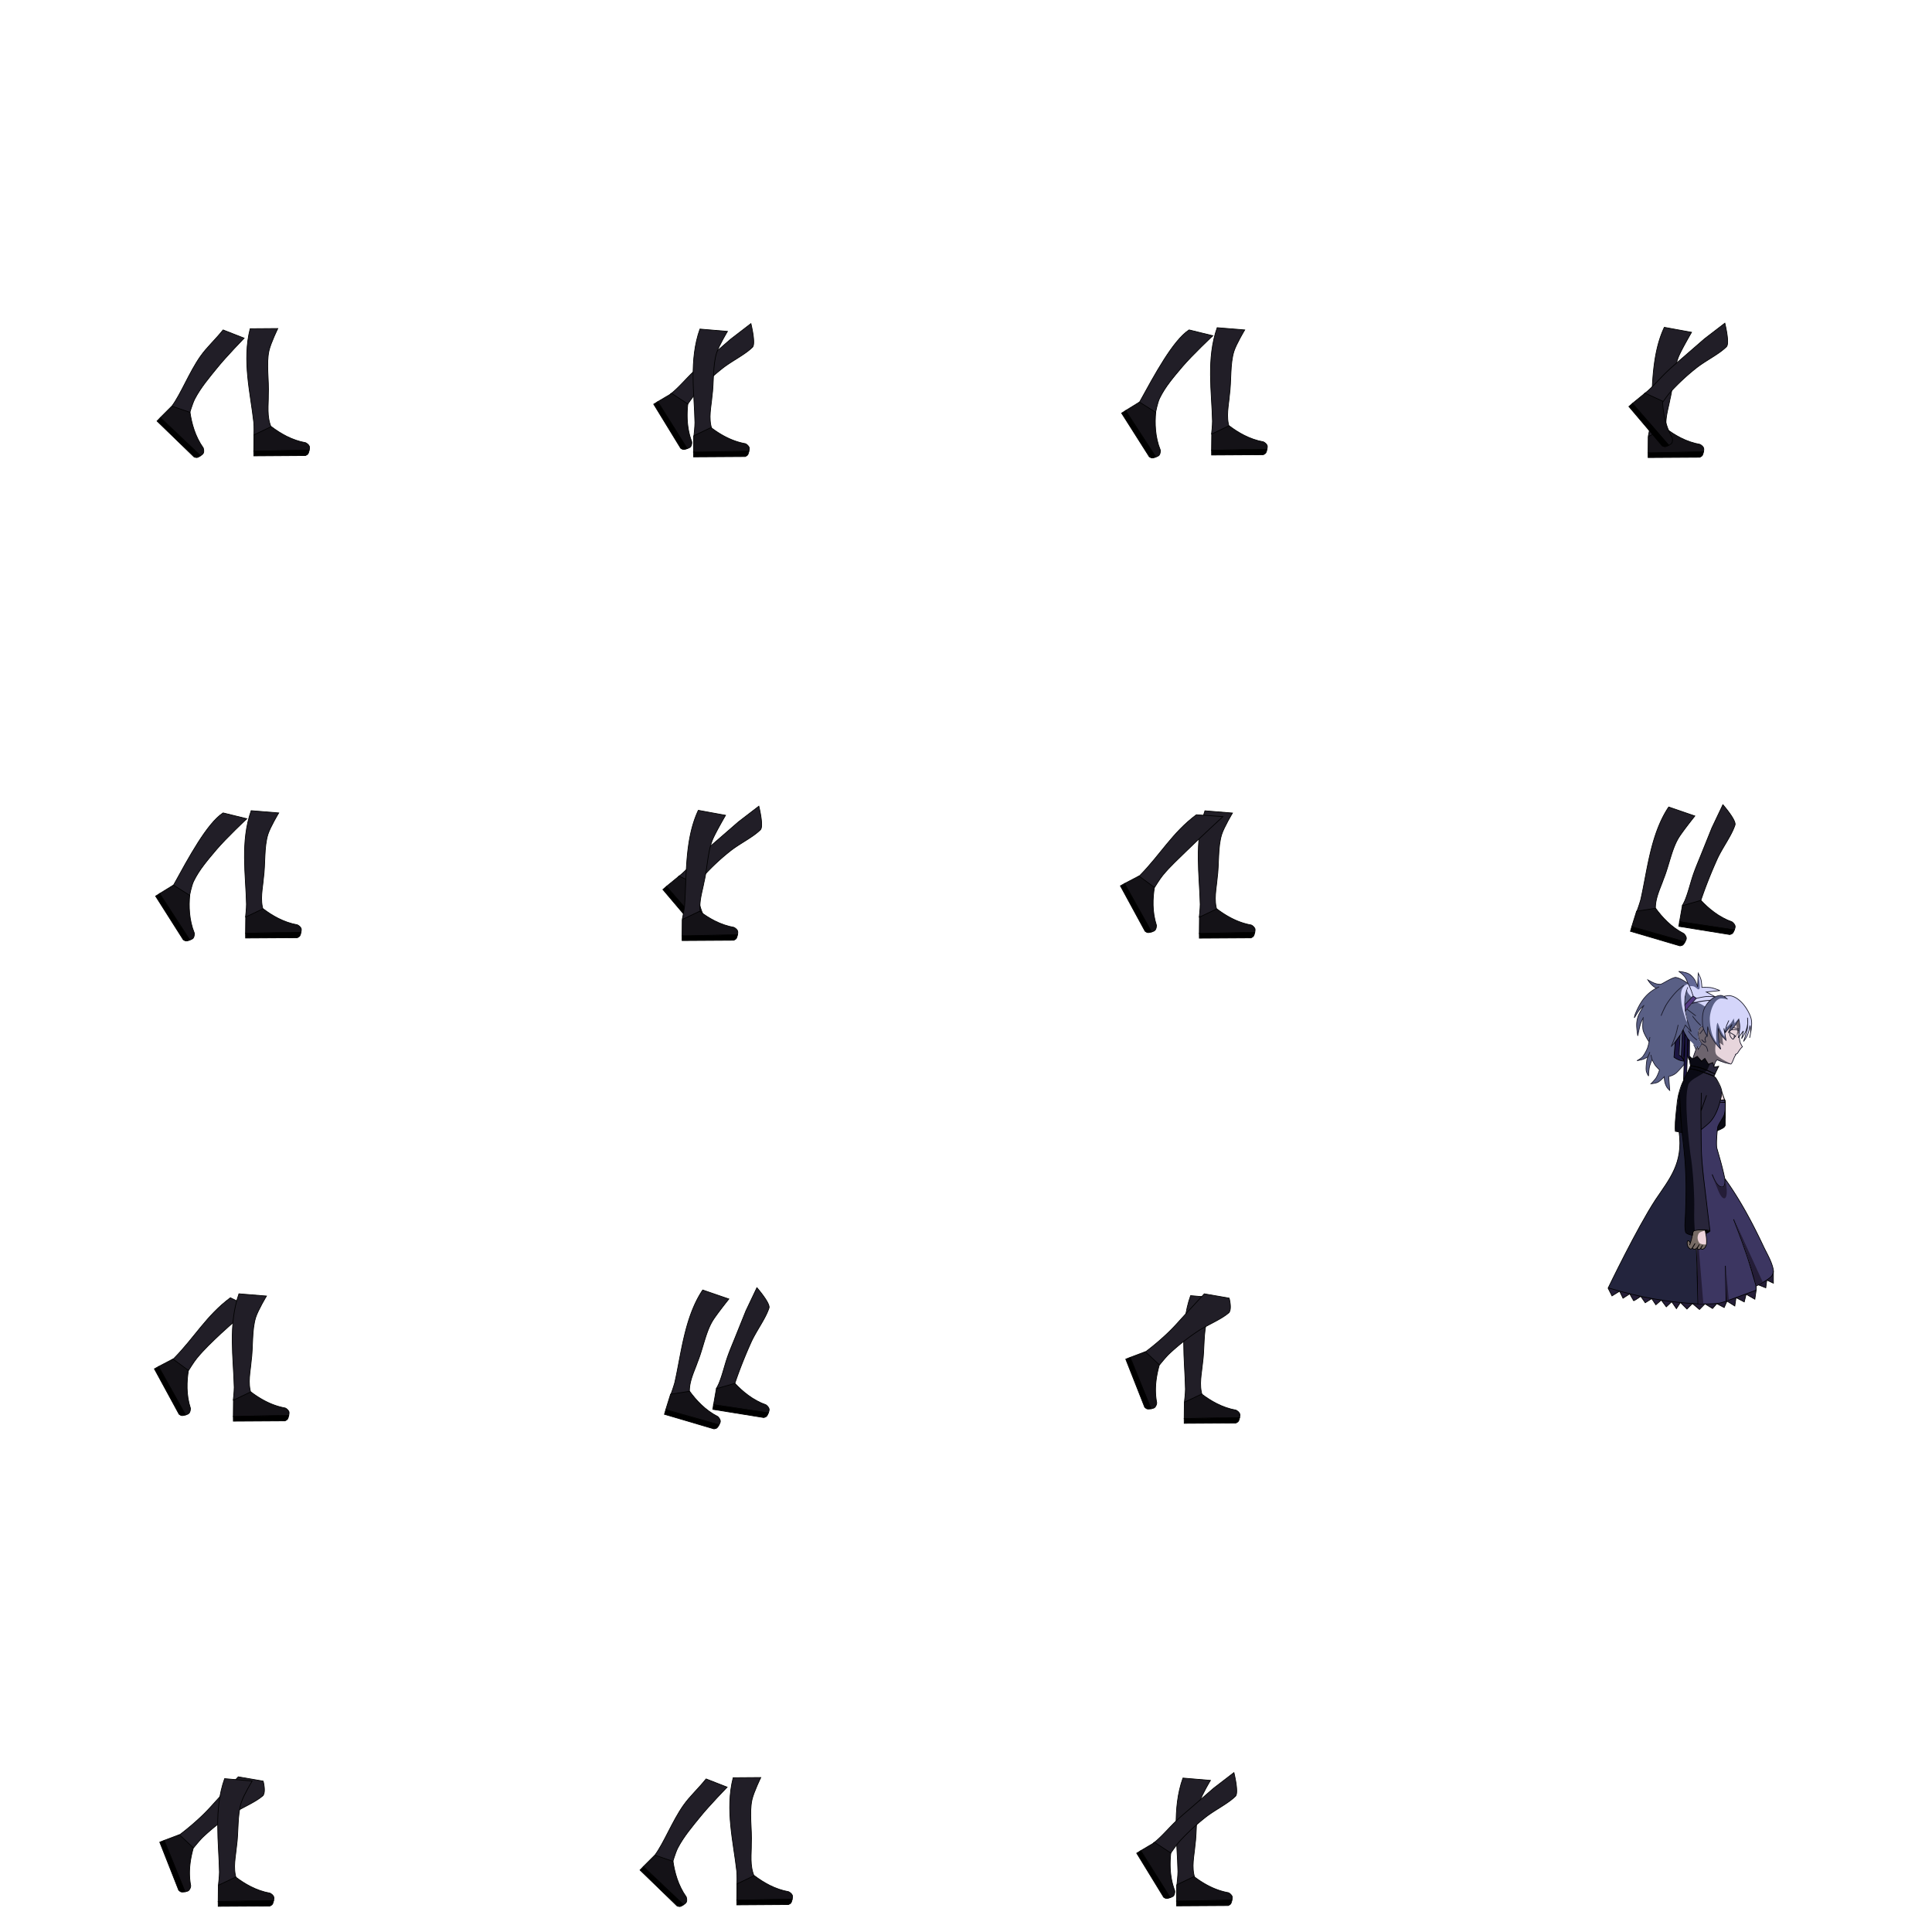 <svg xmlns:dc="http://purl.org/dc/elements/1.1/" xmlns:cc="http://creativecommons.org/ns#" xmlns:rdf="http://www.w3.org/1999/02/22-rdf-syntax-ns#" xmlns:svg="http://www.w3.org/2000/svg" xmlns="http://www.w3.org/2000/svg" width="128" height="128">
  <svg viewBox="0 0 712.089 1717" width="32" height="32">
    <g stroke="#000" stroke-width="2.5" fill-rule="evenodd">
      <path d="M386.8 1168.5c-29 112.9 1.3 229.8 12.8 332.7 1.5 15.1.7 45.6.7 45.6 31.8 3.2 49.8 5.8 61.3-28.3-16.3-37.3-9.6-79.4-10-114.2 2.6-53-8.1-110 2.2-157.4 6.3-27.7 31.3-79.1 31.3-79.1zm-21.4 33.5s-64.7 67.1-94 103.3c-29.2 35.9-59.7 71.6-81.2 112.5-9 17.3-19.7 55-19.7 55-25.4 12.4-46.1-8.1-61.6-29.5 32-43.4 62-121.2 101.2-176.7 23.8-33.6 48.9-54.6 80.5-93.8z" fill="#211e27"/>
      <path d="M400.2 1546l-.6 57.8 197-2.9s2.5-9.8.7-14.3c-2.2-5.6-7.8-9.9-13.2-12.8-50.2-9-91.3-34-122.1-57.3z" fill="#141217"/>
      <path d="M399.6 1603.7l.2 17 183.8-1.2c9.8-4.3 11-8.4 13.1-19.2z"/>
      <path d="M108.3 1443.7l-40.9 40.9 142.7 135.8s8.6-5.3 10.5-9.7c2.4-5.6 1.4-12.5-.5-18.4-29.5-41.7-41.4-88.2-47-126.4z" fill="#141217"/>
      <path d="M67.4 1484.6l-11.7 12.2 132 127.9c10 3.7 13.8 1.7 22.8-4.6z"/>
    </g>
  </svg>
  <svg viewBox="0 0 712.089 1717" width="32" height="32" y="32">
    <g stroke="#000" stroke-width="2.5" fill-rule="evenodd">
      <path d="M390.4 1164.8c-38.8 109.8-19 229-16.7 332.5.1 15.2-3.3 45.5-3.3 45.5 31.3 6 49 10.2 63.5-22.8-13-38.6-2.5-80 .2-114.6 7.3-52.6 1.6-110.3 16-156.6 8.8-27 38.3-76 38.3-76z" fill="#211e27"/>
      <path d="M371 1542.9l-.6 57.7 197-2.8s2.5-9.8.7-14.2c-2.2-5.7-7.7-10-13.2-12.9-50.2-9-91.3-34-122.1-57.3z" fill="#141217"/>
      <path d="M370.4 1600.6l.2 17 183.8-1.1c9.8-4.4 11-8.5 13.1-19.3z"/>
      <path d="M375 1193.4s-74.8 70.5-107.9 109.7c-29.8 35.4-61 70.9-81.2 112.6-7.9 16.3-14.7 52.5-14.7 52.5-25.4 12.3-50.2-6.2-65.7-27.6 0 0 6-6.7 8.5-10.4 54.3-98.7 119.5-220.3 176.6-257.5z" fill="#211e27"/>
      <path d="M114.1 1429.3L65 1459.5l107 165.4s9.6-3.2 12.4-7c3.7-5 4.3-11.9 3.9-18-19-47.4-19.7-95.4-16.3-134z" fill="#141217"/>
      <path d="M64.9 1459.5l-14.3 9.1 98.5 155.2c8.9 6 13 4.9 23.3 1z"/>
    </g>
  </svg>
  <svg viewBox="0 0 712.089 1717" width="32" height="32" y="64">
    <g stroke="#000" stroke-width="2.5" fill-rule="evenodd">
      <path d="M388.6 1214.6s-72.2 60.3-106.4 92.6c-29.6 28-59.5 56-85.3 87.6-10.6 13-28.3 41.9-28.3 41.9-26.3 10.1-49.5-10.4-63.1-33 0 0 7-5.7 10.3-8.8 73.1-74 115.4-152.3 200.7-215.6z" fill="#211e27"/>
      <path d="M346.9 1165.2c-38.8 109.8-19.1 229-16.8 332.5.1 15.2-3.3 45.5-3.3 45.5 31.4 6 49 10.2 63.5-22.8-13-38.6-2.5-80 .2-114.6 7.3-52.6 1.7-110.3 16.1-156.6 8.8-27 38.3-76 38.3-76z" fill="#211e27"/>
      <path d="M327.4 1543.4l-.5 57.7 197-2.8s2.4-9.8.7-14.2a28 28 0 0 0-13.2-12.9c-50.3-9-91.4-34-122.2-57.3z" fill="#141217"/>
      <path d="M326.9 1601.1l.2 17 183.8-1.1c9.7-4.4 11-8.5 13-19.3z"/>
      <path d="M112.3 1397.1L61 1423.9l95.7 172.2s9.8-2.5 12.8-6c4-4.8 5.1-11.6 5.1-17.8-15.8-48.6-13.2-96.5-7.2-134.7z" fill="#141217"/>
      <path d="M61.1 1423.9l-14.8 8.2 87.8 161.4c8.5 6.5 12.7 5.7 23.2 2.4z"/>
    </g>
  </svg>
  <svg viewBox="0 0 712.089 1717" width="32" height="32" y="96">
    <g stroke="#000" stroke-width="2.5" fill-rule="evenodd">
      <path d="M431 1233.4c-30.1 25.6-79 43.6-116 69.3a779.7 779.7 0 0 0-95.5 76.4c-12.1 11.6-33.2 38-33.2 38-27.5 7-47.9-16.3-58.6-40.4 0 0 7.6-4.8 11.2-7.5a891.8 891.8 0 0 0 78.7-67.3c22.5-21.6 42.7-45.5 64-68.4l63-68.2 88.5 15.4s11.2 41.3-2.2 52.7z" fill="#211e27"/>
      <path d="M296 1171.8c-39.3 109.6-20.2 229-18.4 332.4 0 15.2-3.6 45.5-3.6 45.5 31.4 6.1 49 10.4 63.7-22.5-12.8-38.7-2.2-80 .8-114.6 7.5-52.5 2.2-110.3 16.9-156.5 8.8-27 38.6-75.8 38.6-75.8z" fill="#211e27"/>
      <path d="M273.6 1551.1l-.5 57.7 197-2.8s2.4-9.8.6-14.2c-2.2-5.7-7.7-10-13.1-12.9-50.3-9-91.4-34-122.2-57.3z" fill="#141217"/>
      <path d="M273 1608.8l.2 17 183.9-1.1c9.7-4.4 11-8.5 13-19.3z"/>
      <path d="M135.2 1371l-54 20.3 73.7 182.7s10-1.3 13.5-4.5a27.3 27.3 0 0 0 7.2-17c-9.6-50-1.2-97.4 9.4-134.6z" fill="#141217"/>
      <path d="M81.1 1391.3l-15.7 6.3 67.4 171c7.5 7.5 11.9 7.2 22.6 5.3z"/>
    </g>
  </svg>
  <svg viewBox="0 0 712.089 1717" width="32" height="32" x="32">
    <g stroke="#000" stroke-width="2.5" fill-rule="evenodd">
      <path d="M455.5 1234.3c-28 27.8-75.4 49.5-110.3 78a778 778 0 0 0-89.3 83.5c-11.2 12.6-30.2 40.5-30.2 40.5-26.8 9-49-12.6-61.6-35.9 0 0 7.3-5.3 10.7-8.3 25.9-22.8 48-49.5 73.3-73.1 18-16.9 37-32.6 55.7-48.9l74-64.3 72.2-55.5s18 71.6 5.5 84z" fill="#211e27"/>
      <path d="M268.7 1169.7c-39.2 109.7-19.8 229-17.8 332.4 0 15.3-3.4 45.5-3.4 45.5 31.3 6.1 49 10.4 63.6-22.6-12.9-38.6-2.3-79.9.5-114.5 7.4-52.6 2-110.4 16.6-156.6 8.8-27 38.4-75.9 38.4-75.9z" fill="#211e27"/>
      <path d="M246.3 1549.4l-.5 57.7 197-2.8s2.4-9.8.7-14.2a28 28 0 0 0-13.2-12.9c-50.3-9-91.4-34-122.2-57.3z" fill="#141217"/>
      <path d="M245.8 1607.2l.2 17 183.8-1.1c9.7-4.4 11-8.5 13-19.3z"/>
      <path d="M168.4 1398.5l-49.7 29.4 104.3 167s9.7-2.9 12.6-6.7a27.2 27.2 0 0 0 4.1-17.9c-18.2-47.7-18.1-95.8-14-134.2z" fill="#141217"/>
      <path d="M118.7 1427.9l-14.4 8.9 96 156.8c8.7 6 13 5 23.2 1.2z"/>
    </g>
  </svg>
  <svg viewBox="0 0 712.089 1717" width="32" height="32" x="32" y="32">
    <g stroke="#000" stroke-width="2.5" fill-rule="evenodd">
      <path d="M483.7 1232.8c-28 27.8-75.4 49.5-110.3 78a778 778 0 0 0-89.3 83.5c-11.2 12.6-30.2 40.5-30.2 40.5-26.8 9-49-12.6-61.6-35.9 0 0 7.3-5.3 10.7-8.3 25.9-22.8 48-49.5 73.2-73.1 18-16.9 37.1-32.6 55.7-48.9l74-64.3 72.3-55.5s18 71.6 5.5 84z" fill="#211e27"/>
      <path d="M194.4 1397.5l-44.7 36.6 128.7 149.2s9-4.4 11.4-8.6a27.3 27.3 0 0 0 1.3-18.3c-25.3-44.4-32.5-91.9-34.4-130.5z" fill="#141217"/>
      <path d="M149.7 1434.1l-12.8 11 118.8 140.2c9.6 4.7 13.6 3 23.2-2.3z"/>
      <path d="M263 1163.5c-49.6 105.4-41 238.1-49 341.3a570.7 570.7 0 0 1-7.9 44.9c30.6 9.1 47.8 15 65.5-16.3-9-39.7 5.4-79.8 11.6-114 12.5-51.6 12.6-109.6 31.6-154.3 11.4-26 45-83.9 45-83.9z" fill="#211e27"/>
      <path d="M205.7 1551.9l-.5 57.7 197-2.8s2.4-9.8.6-14.3c-2.2-5.7-7.7-9.9-13.1-12.8-50.3-9-91.4-34-122.2-57.3z" fill="#141217"/>
      <path d="M205.2 1609.6l.1 17 183.8-1.1c9.8-4.4 11-8.5 13.1-19.3z"/>
    </g>
  </svg>
  <svg viewBox="0 0 712.089 1717" width="32" height="32" x="32" y="64">
    <g stroke="#000" stroke-width="2.5" fill-rule="evenodd">
      <path d="M514.3 1215.8c-12.2 37.5-43.7 78.8-62.7 119.6a1691 1691 0 0 0-46.3 113 1739 1739 0 0 0-12.5 35.4c-19.8 20.2-44 33.2-65.7 18.2 0 0 6.6-11.7 9.1-18 13.2-31.8 20.3-66 32-98.4 8.3-23.2 18.2-45.9 27.3-68.8l36.6-91 39.1-82.3s48.6 55.6 43.1 72.3z" fill="#211e27"/>
      <path d="M327.1 1502.6l-10 56.9 194.7 29.6s4-9.3 3-14c-1.2-6-6-11-10.8-14.8-48.1-17.2-84.5-48.6-111-76.7z" fill="#141217"/>
      <path d="M317 1559.4l-2.5 16.7 181.4 29.2c10.4-2.7 12.3-6.5 16.1-16.8z"/>
      <path d="M278.6 1151.7c-64.8 96.8-76.3 229.3-99.6 330.1a555.3 555.3 0 0 1-14.5 43.2c28.9 13.6 45 22 67.2-6.3-3-40.6 17.3-78 28.5-111 20-49.1 28.9-106.5 54.4-147.7 15.1-24 57-76.3 57-76.3z" fill="#211e27"/>
      <path d="M164.4 1522.2l-17.2 55.1 189.4 54s5.2-8.6 4.8-13.4c-.5-6-4.6-11.7-8.9-16-45.5-23.2-77.7-59-100.5-90.2z" fill="#141217"/>
      <path d="M147.2 1577.4l-4.7 16.3 176.3 51.9c10.6-1.4 13-5 18-14.6z"/>
    </g>
  </svg>
  <svg viewBox="0 0 712.089 1717" width="32" height="32" x="32" y="96">
    <g stroke="#000" stroke-width="2.5" fill-rule="evenodd">
      <path d="M386.8 1168.5c-29 112.9 1.3 229.8 12.8 332.7 1.5 15.1.7 45.6.7 45.6 31.8 3.2 49.8 5.8 61.3-28.3-16.3-37.3-9.6-79.4-10-114.2 2.6-53-8.1-110 2.2-157.4 6.3-27.7 31.3-79.1 31.3-79.1zm-21.4 33.5s-64.7 67.1-94 103.3c-29.2 35.9-59.7 71.6-81.2 112.5-9 17.3-19.7 55-19.7 55-25.4 12.4-46.1-8.1-61.6-29.5 32-43.4 62-121.2 101.2-176.7 23.8-33.6 48.9-54.6 80.5-93.8z" fill="#211e27"/>
      <path d="M400.2 1546l-.6 57.8 197-2.9s2.5-9.8.7-14.3c-2.2-5.6-7.8-9.9-13.2-12.8-50.2-9-91.3-34-122.1-57.3z" fill="#141217"/>
      <path d="M399.6 1603.7l.2 17 183.8-1.2c9.8-4.3 11-8.4 13.1-19.2z"/>
      <path d="M108.3 1443.7l-40.9 40.9 142.7 135.8s8.6-5.3 10.5-9.7c2.4-5.6 1.4-12.5-.5-18.4-29.5-41.7-41.4-88.2-47-126.4z" fill="#141217"/>
      <path d="M67.4 1484.6l-11.7 12.2 132 127.9c10 3.7 13.8 1.7 22.8-4.6z"/>
    </g>
  </svg>
  <svg viewBox="0 0 712.089 1717" width="32" height="32" x="64">
    <g stroke="#000" stroke-width="2.5" fill-rule="evenodd">
      <path d="M390.4 1164.8c-38.8 109.8-19 229-16.7 332.5.1 15.2-3.3 45.5-3.3 45.5 31.3 6 49 10.2 63.5-22.8-13-38.6-2.5-80 .2-114.6 7.3-52.6 1.6-110.3 16-156.6 8.8-27 38.3-76 38.3-76z" fill="#211e27"/>
      <path d="M371 1542.9l-.6 57.7 197-2.8s2.5-9.8.7-14.2c-2.2-5.7-7.7-10-13.2-12.9-50.2-9-91.3-34-122.1-57.3z" fill="#141217"/>
      <path d="M370.4 1600.6l.2 17 183.8-1.1c9.8-4.4 11-8.5 13.1-19.3z"/>
      <path d="M375 1193.4s-74.8 70.5-107.9 109.7c-29.8 35.4-61 70.9-81.2 112.6-7.9 16.3-14.7 52.5-14.7 52.5-25.4 12.3-50.2-6.2-65.7-27.6 0 0 6-6.7 8.5-10.4 54.3-98.7 119.5-220.3 176.6-257.5z" fill="#211e27"/>
      <path d="M114.1 1429.3L65 1459.5l107 165.4s9.6-3.2 12.4-7c3.7-5 4.3-11.9 3.9-18-19-47.4-19.7-95.4-16.3-134z" fill="#141217"/>
      <path d="M64.9 1459.5l-14.3 9.1 98.5 155.2c8.9 6 13 4.9 23.3 1z"/>
    </g>
  </svg>
  <svg viewBox="0 0 712.089 1717" width="32" height="32" x="64" y="32">
    <g stroke="#000" stroke-width="2.5" fill-rule="evenodd">
      <path d="M346.9 1165.2c-38.8 109.8-19.1 229-16.8 332.5.1 15.2-3.3 45.5-3.3 45.5 31.4 6 49 10.2 63.5-22.8-13-38.6-2.5-80 .2-114.6 7.3-52.6 1.7-110.3 16.1-156.6 8.8-27 38.3-76 38.3-76z" fill="#211e27"/>
      <path d="M410.8 1185.9s-86.6 80-128.6 121.3c-29 28.6-59.5 56-85.3 87.6-10.6 13-28.3 41.9-28.3 41.9-26.3 10.2-49.5-10.4-63.1-33 0 0 7-5.7 10.3-8.8 73.1-74 115.4-152.2 200.7-215.6z" fill="#211e27"/>
      <path d="M327.4 1543.4l-.5 57.7 197-2.8s2.4-9.8.7-14.2a28 28 0 0 0-13.2-12.9c-50.3-9-91.4-34-122.2-57.3z" fill="#141217"/>
      <path d="M326.9 1601.1l.2 17 183.8-1.1c9.7-4.4 11-8.5 13-19.3z"/>
      <path d="M112.3 1397.1L61 1423.9l95.7 172.2s9.8-2.5 12.8-6c4-4.8 5.1-11.6 5.1-17.8-15.8-48.6-13.2-96.5-7.2-134.7z" fill="#141217"/>
      <path d="M61.1 1423.9l-14.8 8.2 87.8 161.4c8.5 6.5 12.7 5.7 23.2 2.4z"/>
    </g>
  </svg>
  <svg viewBox="0 0 712.089 1717" width="32" height="32" x="64" y="64">
    <g stroke="#000" stroke-width="2.5" fill-rule="evenodd">
      <path d="M296 1171.8c-39.3 109.6-20.2 229-18.4 332.4 0 15.2-3.6 45.5-3.6 45.5 31.4 6.1 49 10.4 63.7-22.5-12.8-38.7-2.2-80 .8-114.6 7.5-52.5 2.2-110.3 16.9-156.5 8.8-27 38.6-75.8 38.6-75.8z" fill="#211e27"/>
      <path d="M431 1233.4c-30.1 25.6-79 43.6-116 69.3a779.7 779.7 0 0 0-95.5 76.4c-12.1 11.6-33.2 38-33.2 38-27.5 7-47.9-16.3-58.6-40.4 0 0 7.6-4.8 11.2-7.5a891.8 891.8 0 0 0 78.7-67.3c22.5-21.6 42.7-45.5 64-68.4l63-68.2 88.5 15.4s11.2 41.3-2.2 52.7z" fill="#211e27"/>
      <path d="M273.6 1551.1l-.5 57.7 197-2.8s2.4-9.8.6-14.2c-2.2-5.7-7.7-10-13.1-12.9-50.3-9-91.4-34-122.2-57.3z" fill="#141217"/>
      <path d="M273 1608.8l.2 17 183.9-1.1c9.7-4.4 11-8.5 13-19.3z"/>
      <path d="M135.2 1371l-54 20.3 73.7 182.7s10-1.3 13.5-4.5a27.3 27.3 0 0 0 7.2-17c-9.6-50-1.2-97.4 9.4-134.6z" fill="#141217"/>
      <path d="M81.1 1391.3l-15.7 6.3 67.4 171c7.5 7.5 11.9 7.2 22.6 5.3z"/>
    </g>
  </svg>
  <svg viewBox="0 0 712.089 1717" width="32" height="32" x="64" y="96">
    <g stroke="#000" stroke-width="2.5" fill-rule="evenodd">
      <path d="M268.7 1169.7c-39.2 109.7-19.8 229-17.8 332.4 0 15.3-3.4 45.5-3.4 45.5 31.3 6.1 49 10.4 63.6-22.6-12.9-38.6-2.3-79.9.5-114.5 7.4-52.6 2-110.4 16.6-156.6 8.8-27 38.4-75.9 38.4-75.9z" fill="#211e27"/>
      <path d="M455.5 1234.3c-28 27.8-75.4 49.5-110.3 78a778 778 0 0 0-89.3 83.5c-11.2 12.6-30.2 40.5-30.2 40.5-26.8 9-49-12.6-61.6-35.9 0 0 7.3-5.3 10.7-8.3 25.9-22.8 48-49.5 73.3-73.1 18-16.9 37-32.6 55.7-48.9l74-64.3 72.2-55.5s18 71.6 5.5 84z" fill="#211e27"/>
      <path d="M246.3 1549.4l-.5 57.7 197-2.8s2.4-9.8.7-14.2a28 28 0 0 0-13.2-12.9c-50.3-9-91.4-34-122.2-57.3z" fill="#141217"/>
      <path d="M245.8 1607.2l.2 17 183.8-1.1c9.7-4.4 11-8.5 13-19.3z"/>
      <path d="M168.4 1398.5l-49.7 29.4 104.3 167s9.7-2.9 12.6-6.7a27.2 27.2 0 0 0 4.1-17.9c-18.2-47.7-18.1-95.8-14-134.2z" fill="#141217"/>
      <path d="M118.7 1427.9l-14.4 8.9 96 156.8c8.7 6 13 5 23.2 1.2z"/>
    </g>
  </svg>
  <svg viewBox="0 0 712.089 1717" width="32" height="32" x="96">
    <g stroke="#000" stroke-width="2.5" fill-rule="evenodd">
      <path d="M263 1163.5c-49.6 105.4-41 238.1-49 341.3a570.7 570.7 0 0 1-7.9 44.9c30.6 9.1 47.8 15 65.5-16.3-9-39.7 5.4-79.8 11.6-114 12.5-51.6 12.6-109.6 31.6-154.3 11.4-26 45-83.9 45-83.9z" fill="#211e27"/>
      <path d="M483.7 1232.8c-28 27.8-75.4 49.5-110.3 78a778 778 0 0 0-89.3 83.5c-11.2 12.6-30.2 40.5-30.2 40.5-26.8 9-49-12.6-61.6-35.9 0 0 7.3-5.3 10.7-8.3 25.9-22.8 48-49.5 73.2-73.1 18-16.9 37.1-32.6 55.7-48.9l74-64.3 72.3-55.5s18 71.6 5.5 84z" fill="#211e27"/>
      <path d="M205.7 1551.9l-.5 57.7 197-2.8s2.4-9.8.6-14.3c-2.2-5.7-7.7-9.9-13.1-12.8-50.3-9-91.4-34-122.2-57.3z" fill="#141217"/>
      <path d="M205.2 1609.6l.1 17 183.8-1.1c9.8-4.4 11-8.5 13.1-19.3z"/>
      <path d="M194.4 1397.5l-44.7 36.6 128.7 149.2s9-4.4 11.4-8.6a27.3 27.3 0 0 0 1.3-18.3c-25.3-44.4-32.5-91.9-34.4-130.5z" fill="#141217"/>
      <path d="M149.7 1434.1l-12.8 11 118.8 140.2c9.6 4.7 13.6 3 23.2-2.3z"/>
    </g>
  </svg>
  <svg viewBox="0 0 712.089 1717" width="32" height="32" x="96" y="32">
    <g stroke="#000" stroke-width="2.5" fill-rule="evenodd">
      <path d="M514.3 1215.8c-12.2 37.5-43.7 78.8-62.7 119.6a1691 1691 0 0 0-46.3 113 1739 1739 0 0 0-12.5 35.4c-19.8 20.2-44 33.2-65.7 18.2 0 0 6.6-11.7 9.1-18 13.2-31.8 20.3-66 32-98.4 8.3-23.2 18.2-45.9 27.3-68.8l36.6-91 39.1-82.3s48.6 55.6 43.1 72.3z" fill="#211e27"/>
      <path d="M327.1 1502.6l-10 56.9 194.7 29.6s4-9.3 3-14c-1.2-6-6-11-10.8-14.8-48.1-17.2-84.5-48.6-111-76.7z" fill="#141217"/>
      <path d="M317 1559.4l-2.5 16.7 181.4 29.2c10.4-2.7 12.3-6.5 16.1-16.8z"/>
      <path d="M278.6 1151.7c-64.8 96.8-76.3 229.3-99.6 330.1a555.3 555.3 0 0 1-14.5 43.2c28.9 13.6 45 22 67.2-6.3-3-40.6 17.3-78 28.5-111 20-49.1 28.9-106.5 54.4-147.7 15.1-24 57-76.3 57-76.3z" fill="#211e27"/>
      <path d="M164.4 1522.2l-17.2 55.1 189.4 54s5.2-8.6 4.8-13.4c-.5-6-4.6-11.7-8.9-16-45.5-23.2-77.7-59-100.5-90.2z" fill="#141217"/>
      <path d="M147.2 1577.4l-4.7 16.3 176.3 51.9c10.6-1.4 13-5 18-14.6z"/>
    </g>
  </svg>
  <svg viewBox="0 0 712.089 1717" width="32" height="32" x="96" y="64">
    <g fill-rule="evenodd">
      <path stroke-width="2.5" stroke="#000" d="M650.7 1084.5v43.1l-23.5-11-3.5 27.4-34.8-13.8.5 22.7-4.6 31.7-31-17.8-6.7 27.4-29.2-15.3-4.3 29.8-27.8-17.4-10 22.9-26.4-13.9-14.9 17.3-26.9-16.6-19.7 20-25-21.1-19.5 19.6-23.2-23.2-14.2 21.8-16.8-24.6-19.2 18.2-17.8-24-19.3 16.8-14.6-22-23.1 14.6-16-22.8s-23.2 16.4-25 15.3a244 244 0 0 1-13.9-24.2l-24.2 15.6-12.1-25-27 16.8-13.6-27 103-30z" fill="#241d37"/>
      <path stroke-width="2.5" stroke="#000" d="M451.4 584.3s-4.5 41.7-2 61.8c11 39.2 20.6 70.1 28.8 110.9 0 0 2.6 26-6.8 28.2-19 4.6-32.3-29-38.3-44.3 5.6 13.7 18.8 48.6 37.7 44.4 9.8-2.2 7.8-29 7.8-29 53.8 75 96.6 155.3 135.9 238.5 12.8 27.4 29.7 53.9 35.7 83.6a30 30 0 0 1-6.5 24.7c-14 15-54.5 34.8-54.5 34.8s-26.3-91.5-41.7-136.6c-11.6-34-38.3-100.7-38.3-100.7s26.2 67.5 37.8 101.7c15.2 45 33.9 89.3 41.8 136 .8 4.7.5 14.1.5 14.1l-106.6 39.2-2.7-125.8 2.5 126s-17 5.7-25.7 7c-25 3.7-76 2.1-76 2.1l-5.6-727 103.3 2.5 1.5 8.9-.5 53.9z" fill="#3c3661"/>
      <path d="M383.6 1199.9l18.1.2-23.6-286.3z" fill="#241d37"/>
      <path stroke-width="2.5" stroke="#000" d="M315.6 591c14.6 109.6-33.1 164.7-84 240.1-66 100.9-168 313-168 313 107.2 32.7 207 50.9 318.9 57L365.4 586z" fill="#23243d"/>
      <path d="M468.2 452.2l-6 25.3 15.4-2zm60.6-202.9L532 269l8.4 18.4-13 17-4.3 6.6-7.1 3 .5 2.4-12.8 26.5-4.8 6.2-84-41.3 40.4-122 87.4 12.2z" fill="#e7d5dc"/>
      <path d="M499.8 347.3s-24.4-11-35.3-18.6c-6.6-4.6-14.6-9-18-16.3-5.3-12-.4-39.3-.4-39.3l9.5-48.7 14.2 26.4c-.3 10.8 1.3 21.1 3.8 31.6L458.3 272l4.3 22.6-29.8-38.5-15.5-38.3-2.6 29.7-15.6-33.2-11.7 7.1-3.8 20.1 2.3 17 9.4 18-11.6 19.4-2.5-10.1-9.3 19.1-12.6 36.3 79 18.6 8.4-21.9 4.8-3.5s28 10.6 29 10.8c1 .3 19.3 2 19.3 2zm9.1-89l.8-13.3 7 5.2zm8.2-50.3a47.8 47.8 0 0 1 .3 42.9s18.8-22.2 20.9-36c1.6-11-9.1-32.2-9.1-32.2z" fill="#6d646e"/>
      <path stroke-width="2.5" stroke="#000" d="M407.3 937.7s7.6 32.1 5.6 48.2a29.5 29.5 0 0 1-5.7 15.5c-2.4 2.8-5.9 5.5-9.5 5.5-2.1 0-5.4-3-5.4-3l7-11.4s-5.5 7.8-9 13.8c-1 1.7-7.8 1.6-9.7-1-1-1.5 1.2-5.4 1.2-5.4l5.7-10.2s-6.2 12.1-11.8 15.3c-2.8 1.5-6.7 2.4-9.5 1-1.8-.9-3.1-5-3.1-5l9.3-15s-6 12-11.9 18.4c-3.3 3.6-5.8 1.1-8-.4-6.2-4.6-8.7-13.2-8.2-21.7 1.6-10.5 7.8-3.8 9.8-.3 2 3-1.1 10.2-1.1 10.2s4.6-13.1 6.3-19.9c3.1-12.2 7.3-37 7.3-37z" fill="#776b65"/>
    </g>
    <path stroke="#1a1a2b" stroke-width="2.5" d="M529.5 251.6s.9 12.9 2.8 19c1.9 5.9 8.3 16.6 8.3 16.6-7.8 6-17.6 23.2-17.6 23.2s-5 2.2-7.3 4.3c-.5.3 1.4 1 1.4 1-7 8.6-10 24.1-15.7 31.2-.6.7-1.4 1.6-2.3 1.6a230 230 0 0 1-46.8-14.6c-7-2.1-14 26.2-14 26.2L362 336.4s5.8-18.7 9.3-27.8c.8-2 3.8-11 3.8-11s-4.2-12.7-8-18c3.8 5.3 8 18 8 18l6-11.6 1.3 5 1.4 5 6-10 6.2-9.8s12.2 5.5 16 10.6a50 50 0 0 1 5.7 17.3s-2-12.3-5.6-17.1c-3.9-5.2-16.2-10.7-16.2-10.7s-7.5-11.6-9.5-18a54 54 0 0 1-2.7-21.8 31 31 0 0 1 6.1-17.1c2.5-2.9 10.3-5.2 10.3-5.2l2.7 9.1-13.7 18.2 13.5-18 12.3 24.4s-4.7 4.2-6 7c-.8 1.8-.8 3.9-.8 5.8-.1 3.5 3.6 8.2.9 10.3-1.7 1.2-4-1.2-5.7-2.3-3-1.8-7.8-7-7.8-7s4.8 6.2 8.2 8c1.7.8 4.3 2.3 5.6 1 2.5-2.6-2-7-1.8-10.5.2-2.2 1-4.5 2.2-6.4 1.4-2.3 5.6-5.9 5.6-5.9l2.1-100.8 87.8 70.6 24.4 6.8-24.2-7-2.8 8.9a49.8 49.8 0 0 1 28 4.3z" fill="none"/>
    <path fill-rule="evenodd" d="M358.3 930.5l-26.2-520.8s88.9-61.7 90-61.7c1 0 12.5-4.6 12.5-4.6l4.8 15.4 16.9-2.3-17 35.8 7 4.8 16.8 34.7 5 16.4-6.3 32-10.6 32.7-19.1 34.3-37.8 34.2.8 84 16.3 166 13.2 110.1-17.3-3.8-42.8 2.9z" fill="#28253a"/>
    <path fill-rule="evenodd" d="M425.8 347.7l-11.2 24.2s-12.9 8.8-19.4 13c-15.8 10-38.7 19.7-46.6 35.6-8 28.3-7.3 59.1-6.8 86.4 1.8 55.4 7.5 109.7 13.8 160.9 9 54 12.2 111.7 13.7 162.1.7 24.7-.7 49.5 0 74.2.3 12.1 2 36.3 2 36.3L367 943l-3.7 14.7-19-6.3-6-5.8-2.3-22.8 2.4-50.1 2.6-90.5-3.8-84-7.4-80-4.3-26.7-22.8-4.2-1-31.7 4.6-46.4 6.7-50.4 13.2-41 29.6-63.3L353 333l.6-11.3 9.7 8.6 16.5-8.8 16 16.2 11.2-8.9 12.6 19.8z" fill="#0a0a14"/>
    <g stroke="#000" stroke-width="2.5" fill="none">
      <path d="M356 353.9s-2.4-9.8-2.8-14.8c-.5-5.9.4-17.6.4-17.6l10 9.4 16.5-10 15 17.7 11.9-10.4 12.6 21 15.7-5.7 5 16 15.9-3-13.6 28S414.7 370 400 365c-14.3-5-44-11-44-11z"/>
      <path d="M443.1 383.5l-3.7 8.4c-19-10-39.3-14.9-59.7-21.2 0 0-15.7-5.8-23.6-4.4-2.2.3-5.7 3.4-5.7 3.4l5.3-15s24.5 3.4 36.2 7a498 498 0 0 1 51.2 21.8z"/>
      <path d="M349.7 370.7c-9.8 19.5-21.7 40.9-28.2 59.5a313.6 313.6 0 0 0-12.1 48.7c-3.5 34.4-7.9 66.9-8 99 0 3.2.6 9.7.6 9.7l24.5 4.2s-5.4-47.1-7-70.8c-1.6-22.5-2.7-67.5-2.7-67.5l9.1 138.6s6.2 49.8 8 72.2c7.8 75.1 6.8 145.2 4.4 217-.6 20-3.9 40.5-.6 60.4.4 2.3.7 5 2.4 6.7 5.5 5.8 22.5 8.9 22.5 8.9s.9-14.3 6.3-16c12.6-3.8 28.3-4 42.5-3 4.7.3 13.8 3 13.8 3l-9.4-76.6c-7-65-16.4-125.4-20-186-1.8-30.3-1.6-60.7-2.1-91a8266 8266 0 0 1-.6-72.6l1.7-64.3-1.3 64.4 19.6-55.5-19.8 55.5.5 66.5s22-17 31.8-27.3C450.2 527.9 461.3 486 468 451c-1.2-16.6-10.9-35-20.5-50.5-2-3-7.5-8.2-7.5-8.2l-53.7-20.1c-20-5-30.6-9.4-36.7-1.5z"/>
    </g>
    <g fill-rule="evenodd">
      <path stroke-width="2.5" stroke="#000" d="M468.1 449.4l11.6 34.8-.4 82.5s-1.2 3.7-2.6 5c-6.6 7-25.3 13.7-25.3 13.7s.7-10.4 2-15c6.3-15.5 19-30.2 23.4-44.3 1.4-4.8 2.8-15.1 2.8-15.1v-26l-18.4-.6 18.2-.3-1.6-7h-15.4l14.9-1.6z" fill="#0a0a14"/>
      <path d="M383.2 26.1l9.9 20.4 3.5 30.2 31.5-.2 31 10.8-46.7 5 35.3 19.2-32 51.6-63.7-37.5-13.3-57.7 43.5 4.5z" fill="#d4d5fa"/>
      <path d="M384.5 28.9c-.2 19.2 13.8 68.9-6.9 50-3.4-3-7.4-5.6-11.7-6.8-4.5-1.2-14 0-14 0l-16.3-34.5-21-19 25.6 4.7L357 32l13.5 16.7 10 25z" fill="#595f8f" fill-opacity=".941"/>
      <path d="M572.1 229.9l1.5-29-5-24-17.6-32.2-23.2-24.9-19.6-11.8-15.2-3-17.6 3.2-39.8 13.4-24.4 83.8 15.4 28.7 23.6 45.1 4.3-58.2 26.2 40-2.5-26.4 26.2-28 14.6-2.2 9-13.8 2.6 15.8-1.3 34.8-3 12.6 16.1-21-3.3 22.7 16.4-29.7 3-5.3-7.3 26-5 19.6 12.6-19.9 9.3-30.4z" fill="#d4d5fa"/>
      <path d="M486.8 117.9c-.5 0-15.6-3.2-23.4-2.5-28 5-38.8 53.4-38.8 71.8.1 9.6 1 19.3 2.5 28.8 1.7 10.6 3.7 21.2 7.5 31.2 3.5 9.1 13.7 25.8 13.7 25.8s-1.4-24.3-.9-36.5c.6-6 .8-33 5.5-34.5 6.7 17.5 12 32 23.7 49.6l6-31.7s11.9-10.6 16.8-16.8c4-5 10.5-16.5 10.5-16.5l2.9 17.1 15.4-17.7-10.6 21.3-26 28.3 10.5-25.3-23.7 27.7 4.3 26-15.5-15.6-12.3-25.3.7 20.5 2.7 30.8 4.4 20.1-16.7-18.7-17-26-11.9-32.4-1.4 32.6-16.7-36.3s-9.2 3.4-11.6 7.3c-5.4 8.5-5.2 20-3.7 30a56.2 56.2 0 0 0 11.4 25.3l-11 16.6-3-9.4-5.7 11.6s-4.3-11.8-8-16.8a100 100 0 0 0-14-13.4l-23.8 62.9-13.7-10.3 2.8-70L345 194l-7-34.3 27.4-32.7c16.3 1.3 29.5 8.6 43 17.7l13.3-19.5 21.4-15.7 21.2-5.7 16.9 8.4z" fill="#595f85"/>
    </g>
    <g stroke="#1a1a2b" stroke-width="2.5">
      <path d="M466.8 105c-9.6-1.5-20.3 2.9-28.3 7.4a92.7 92.7 0 0 0-32.2 36.5c-7 15.2-8.3 32.1-7.7 47.5 0 21 5.4 34.8 16.6 52.9l1.8-33.6s4.4 16.5 7.8 24.2a165.4 165.4 0 0 0 15.3 28.2c6.9 10 23.5 27.8 23.5 27.8s-5.2-19.2-6.6-29c-2-15-2.2-45.4-2.2-45.4s5.9 16.1 10.5 23.2c4.6 7.2 17 19.2 17 19.2l-7.7-42.3 4.7 15.7s1.8-15.2 4-22.5c2.3-7.4 9.2-21.2 9.2-21.2s-6.7 13.8-9 21.2c-2.1 7.3-4.2 22.5-4.2 22.5l24.6-29.9-13.4 29.8s15.7-14.7 22.2-23.2c5.9-7.6 15-24.7 15-24.7s3.6 17.7 3.6 26.7c0 13.2-5.3 39.3-5.3 39.3l18-24.4-6.3 27.4s10.5-15.8 14-24.6a111.4 111.4 0 0 0 7.6-29c.8-7-.5-21-.5-21s1.4 24-.3 35.7c-2.4 16.8-14 48.8-14 48.8 14.5-18.3 19-33.5 23.3-56.5 0 0 2.3 15.7 2 23.6-.3 6.7-3.5 20-3.5 20 4.3-21.2 10.3-49 5.3-68-5.5-20-18-40.3-30.5-54.4-12.8-13.9-28.2-25.5-46-27.5a82.7 82.7 0 0 0-19.6 2.5l12.2 10.4s-12.7-12-20.9-13.3z" fill="none"/>
      <path d="M494.4 235.8s15.4 7.6 21.9 13.2c1.4 1.2-1.3 1.4-2 2.1-2.6 3-5.5 10.8-8 8.9a29.8 29.8 0 0 1-8.6-10.2c-2.1-4.3-3.3-14-3.3-14z" fill="none"/>
      <path fill-rule="evenodd" d="M365.2 107.2c-5-16.2-10-31.7-19.3-46.3-10.8-6.7-28.7-19.1-44-20.5-17.4 4.2-38.3 18.9-51.2 24.5-16.9 1.2-31.6-7.3-46.3-15.6a83.3 83.3 0 0 0 30.2 30l10.1-5.3c-46.5 20.7-67 54.3-84.1 94.4-2 4.8-5 16.6-3.8 15.1 1.3-1.5 10.4-18.3 16.9-26.4 5.1-6.5 17.4-17.7 17.4-17.7s-11 17.8-15.7 27.2a91.4 91.4 0 0 0-10.8 44.4c0 12.6 4 37.4 4 37.4s5.1-28 9.5-41.6c2.8-8.5 10.4-24.5 10.4-24.5s-4.4 30.7-1 45.5c3.5 15.3 21.3 42 21.3 42l3-17.1s-4 27-8.9 39.7a145 145 0 0 1-14.8 27c-5.8 8.9-22.4 17.2-22.4 17.2s15.6-2.8 23-5.5c6-2.3 17-9 17-9l6-16s-9.2 19.5-11.1 30c-1.6 12.2-3.6 29.3-1.6 38 1.4 5.7 7.8 17.9 7.8 16.4s1-21 3.2-31.3c2-9.2 9.3-26.8 9.3-26.8l-4.1-16.3 4.1 16.3s6.6 13.8 11 20c4.6 6.3 15.7 17.3 15.7 17.3s-6.6 19.1-12 27.6c-5 8-18.5 21.4-18.5 21.4s16.9-1.7 24.3-5.4c9-4.4 22.8-19.6 22.8-19.6s.7 13.5 2.5 20a61.8 61.8 0 0 0 7.3 17.6c2.6 4.2 9.8 11 9.8 11l-3.6-49.6s16.2-2.6 27.8-13.5c12.7-12 34.3-37.7 34.3-37.7l-37.1-21 1.6-53.6-18 20s11.3-26 15.6-39.5c4-12.5 9.3-38.1 9.3-38.1s-5.5 25.5-9.5 37.9a618.4 618.4 0 0 1-15.4 39.4l18-20s13.8-19.5 19.7-30c4.9-8.5 12.8-26.6 12.8-26.6l21 23.5s-15.5-39.5-19.2-60.2c-3.7-20.7-5.3-42-3-62.9 1.3-12 9.6-35 9.6-35s-7.8 22.8-9.6 34.7c-1.5 9.4-.8 28.7-.8 28.7z" fill="#595f85"/>
    </g>
    <g stroke-width="2.5">
      <path stroke="#000" fill-rule="evenodd" d="M301.8 270.5l-4.5 53.6c5.4 3.7 17.8 12.9 36.5 14.1a43.6 43.6 0 0 0-18.3-21.4l3.3-70z" fill="#1b1541"/>
      <path stroke="#1a1a2b" d="M252 175.4s10.3-25.7 17.5-37.4A285.5 285.5 0 0 1 306 91.2c8-8.4 26-22.6 26-22.6s-18.4 14.4-26.3 23a287.6 287.6 0 0 0-36 46.6 360.4 360.4 0 0 0-17.6 37.2z" fill="none"/>
      <path stroke="#000" fill-rule="evenodd" d="M327.2 232.4l-3.7 88.7 8.5 12.6 4-93-6.4-13.2zm19.5 27l-4 120.6-11.2 25.1 5.1-163.6z" fill="#1b1541"/>
      <path stroke="#000" fill-rule="evenodd" d="M347.2 259.6l5.4 6-.5 69.3-7.4-15.9z" fill="#1b1541"/>
      <path stroke="#1a1a2b" d="M443.6 109.4l-31.4-17 48.4-5s-20-8.3-30.5-10.2c-11-2-33.5-1.2-33.5-1.2s-1-19.4-3.6-28.7c-2-7.6-9.5-21.7-9.5-21.7L381.2 74s-6-19-11.6-27a61.1 61.1 0 0 0-20-19.2c-10.6-5.9-35.4-8.6-35.4-8.6 24 16.6 28.2 29.7 32 41.2l19.4 47.3 11 7.3s24.4-5.6 36.9-6.5c10-.8 30.1.9 30.1.9z" fill="none"/>
    </g>
    <path fill-rule="evenodd" d="M347 65.3c-1-.6-2.3-.6-3.4-.3-24.5 11-22.3 38.3-20.5 59.1a237 237 0 0 0 6.8 36.5 599.6 599.6 0 0 0 12.5 38.9l.7-7.7-5.8-23.8-3.3-35 1.2-23.1 5-21.4 5.2-13.7 2.3 1-4 10c.8 11 10.8 18.3 16 25.7l4.4-5.2-6.6-18.9s-5.2-12.7-8.4-18.7c-.6-1.1-1-2.6-2.1-3.4z" fill="#d4d5fa"/>
    <path stroke-width="2.5" stroke="#1a1a2b" fill-rule="evenodd" d="M336.1 137.8L365 107l11.7 7.9-17 18.7c21.5-7 44.9-10.3 67.4-12a401 401 0 0 0-67.5 12L343.2 153l31.7 24.2-31.7-24.2-5.4 7z" fill="#533981"/>
    <path stroke="#1a1a2b" stroke-width="2.5" d="M349.5 232.4s9 12 14.1 17.4c4.8 5 16.5 13.8 15.6 13.6-.9-.2-10.9-8.6-15.7-13.5-5.1-5.4-14-17.5-14-17.5zm15-52.4s9 11.6 14 17.1c4.5 5 14 14.5 14 14.5s-9.6-9.2-14-14.1c-5-5.6-14-17.5-14-17.5z" fill="none"/>
    <g fill-rule="evenodd">
      <path d="M426.7 943s-5 4.3-7.8 5.9c-3 1.6-9.4 3.7-9.4 3.7l-2.3-15.1z"/>
      <path d="M510.8 900.4l102.1 223.2-23.2 12.7s-16.8-61-26.6-91.2c-16-48.8-52.3-144.7-52.3-144.7zm-78.8-159s15.2 39.4 23.6 59c15.9 37.8 32.2 32.5 29-8.1-.8-10.6-4.7-32.4-4.7-32.4s0 7-.3 10c-1.3 15.1-8.8 21.6-22.2 13.2-13-9.9-25.4-41.8-25.4-41.8zm49.2 324.3L492 1187l-8 3z" fill="#241d37"/>
      <path d="M407.1 941.2s-17.9 3.1-22 10a30.9 30.9 0 0 0 2.1 32.9c5.2 6.2 23.6 6.1 23.6 6.1 2.7-14-1.1-35-3.7-49z" fill="#eed4db"/>
    </g>
  </svg>
</svg>
